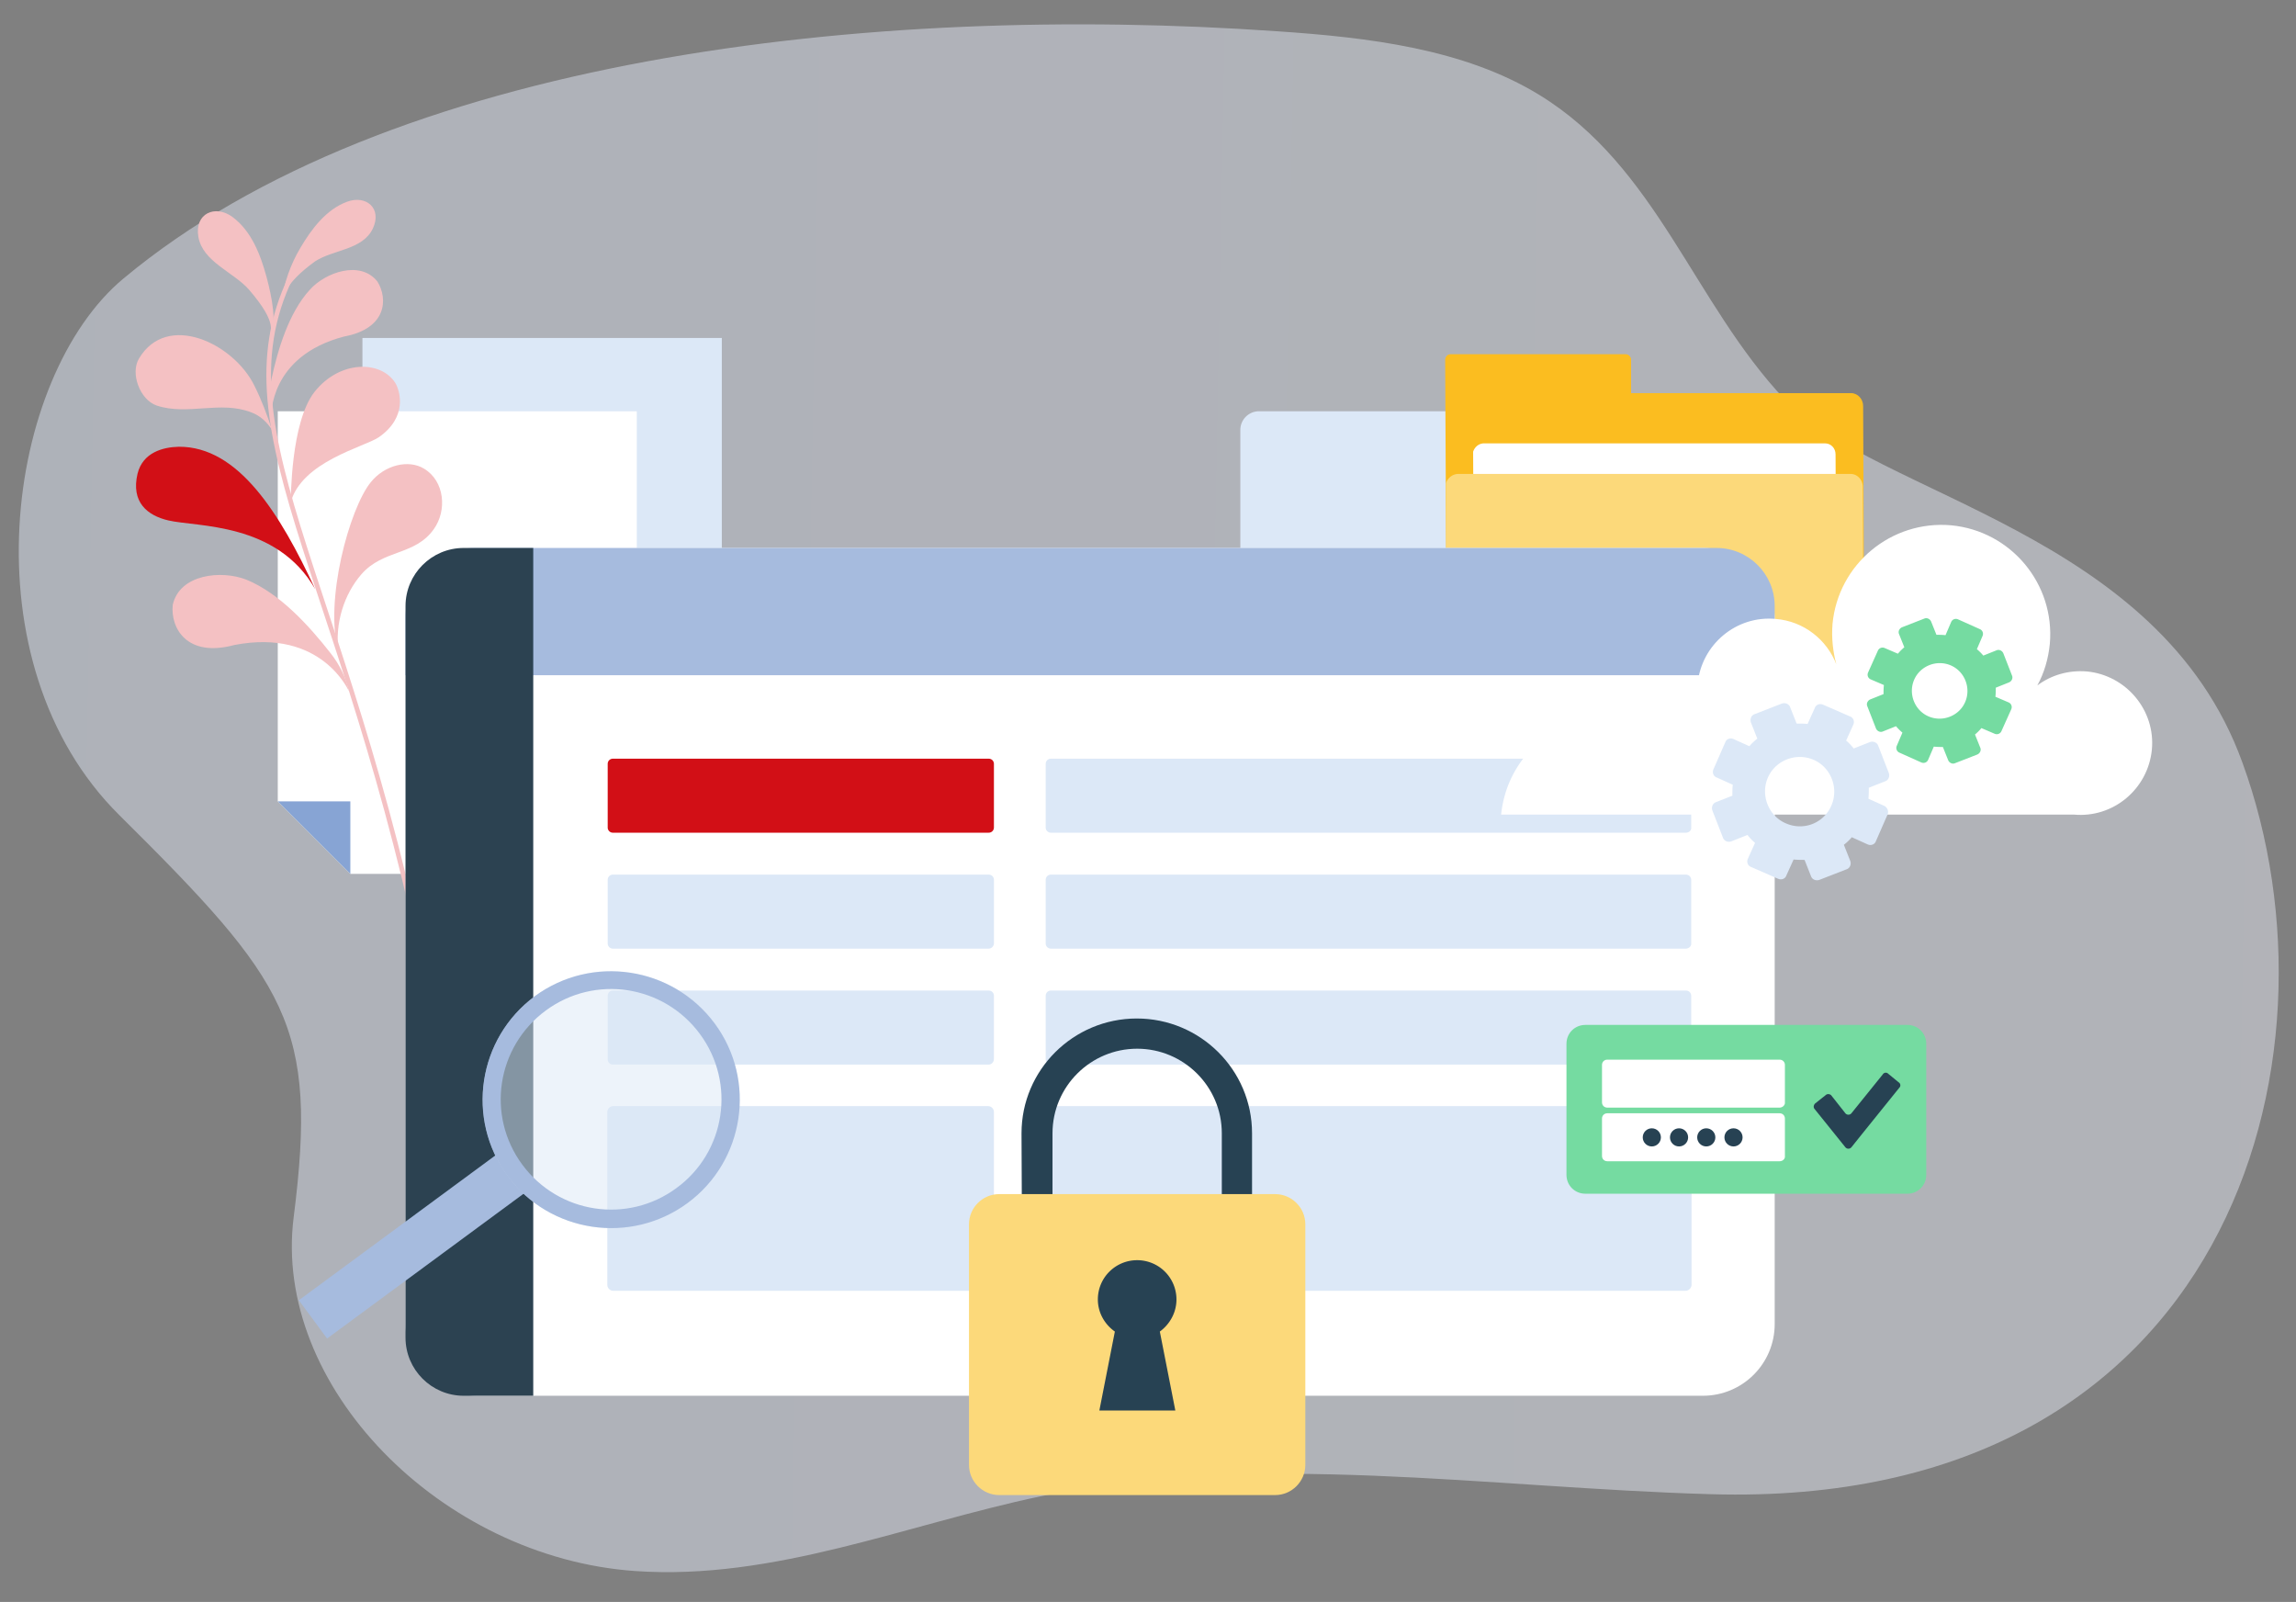 <svg width="496" height="346" fill="none" xmlns="http://www.w3.org/2000/svg"><rect width="100%" height="100%" fill="#808080" stroke="none"/><g clip-path="url(#clip0)"><path opacity=".9" d="M137.219 339.323c29.96 2.08 58.412-10.009 87.559-16.139 47.07-9.897 96.381-1.835 144.85-.457 111.808 3.271 138.217-93.784 114.798-158.013-18.054-49.989-79.037-57.463-98.835-78.398-19.719-20.853-27.618-50.246-53.065-65.821-16.222-9.942-36.845-12.412-56.685-13.743C188.213.634 84.008 12.367 26.665 60.16c-25.485 21.223-34.108 82.932-.94 115.845 36.484 36.188 42.988 45.388 37.715 86.91-4.614 36.313 31.692 73.462 73.779 76.409z" fill="url(#paint0_linear)" fill-opacity=".5"/><path d="M338.483 133.36h-66.455a4.041 4.041 0 01-4.082-4.079V92.904a4.041 4.041 0 014.082-4.079h66.455a4.041 4.041 0 014.082 4.079v36.377c0 2.284-1.878 4.079-4.082 4.079zM94.052 172.918h61.883V73.002h-77.64v84.256l15.757 15.66z" fill="#DCE8F7"/><path d="M94.052 172.918v-15.66H78.377l15.675 15.66z" fill="#87A4D4"/><path d="M75.682 188.742h61.884V88.826H60.007v84.255l15.675 15.661z" fill="#fff"/><path d="M75.682 188.742v-15.661H60.007l15.675 15.661z" fill="#87A4D4"/><path d="M58.393 73.038c1.47-3.318.374-8.745-.797-13.153-1.313-4.852-3.27-9.998-7.4-13.042-3.708-2.718-8.232-.738-7.34 4.33.938 5.373 7.58 7.585 10.916 11.366 6.706 7.79 4.251 9.001 4.621 10.499zm9.654-16.579c3.982-2.6 10.25-2.428 12.5-7.102 2.062-4.414-1.521-7.305-5.585-5.78-4.496 1.664-7.644 5.849-10.056 9.926-2.173 3.654-3.491 7.493-4.154 11.703.603-1.02.361-3.7 7.295-8.747zM58.62 89.886c-.653-2.529-.571-5.383 0-7.912 1.388-6.444 3.756-14.437 8.328-19.412 3.347-3.752 10.94-6.444 14.613-1.713 2.286 3.752 1.96 10.114-7.184 11.827-16.328 4.241-15.757 17.21-15.757 17.21zm-8 49.428c-10.288 2.773-13.798-3.671-13.308-8.646 1.47-6.688 10.531-7.586 15.92-5.465 7.184 2.936 13.552 9.951 18.205 15.905 1.878 2.365 3.348 5.302 3.92 8.156 0 .082-5.797-13.621-24.738-9.95zM30.046 77.406c6.04-10.114 20.41-3.262 24.9 5.873 1.551 3.1 2.776 6.362 3.837 9.625-1.061-1.713-2.53-3.1-4.49-3.834-6.695-2.61-13.716.734-20.41-1.468-3.674-1.224-5.797-7.015-3.838-10.196zm37.881 7.26c5.47-6.933 14.368-6.852 17.47-1.958.98 1.631 2.777 7.34-3.591 11.745-3.184 2.121-16.655 5.22-19.023 14.111.082-.897 0-17.292 5.144-23.898z" fill="#F4C1C3"/><path d="M29.72 102.284c1.142-4.568 5.47-5.71 8.898-5.792 12.9-.081 21.88 14.437 29.472 30.75-8.327-14.518-25.553-13.376-31.758-14.845-4.49-1.06-8.082-3.915-6.613-10.113z" fill="#D20F16"/><path d="M80.091 104.159c3.021-3.752 8.164-4.975 11.512-2.936 4.49 2.692 4.98 9.054 2.122 13.05-4.082 5.791-10.94 4.323-15.675 9.788-3.673 4.241-5.796 10.603-4.898 16.884-3.184-11.093 2.367-31.158 6.94-36.786z" fill="#F4C1C3"/><path d="M62.783 59.952c-16.49 34.42 13.961 66.393 31.677 163.21" stroke="#F4C1C3" stroke-miterlimit="10"/><path d="M402.734 144.452l-.245-56.769c0-1.468-1.143-2.773-2.612-2.773h-47.515v-7.177c0-.653-.49-1.224-1.143-1.224h-37.881c-.653 0-1.143.571-1.143 1.224l.327 66.801c0 1.468 1.142 2.773 2.612 2.773h84.906c1.551-.082 2.694-1.387 2.694-2.855z" fill="#FBBD20"/><path d="M396.693 132.952l-.163-34.828c0-1.305-.98-2.366-2.286-2.366h-73.803c-1.061.082-1.878.816-2.204 1.795l.163 34.828c0 1.305.98 2.365 2.286 2.365h73.721c1.143-.081 1.96-.816 2.286-1.794z" fill="#fff"/><path d="M402.571 145.268l-.163-40.13c0-1.468-1.143-2.773-2.612-2.773H314.89c-1.225.082-2.205.979-2.531 2.039l.163 40.13c0 1.468 1.143 2.773 2.612 2.773h84.906a2.795 2.795 0 002.531-2.039z" fill="#FCD97A"/><path d="M367.873 301.464h-264.76c-8.572 0-15.511-6.933-15.511-15.498V133.849c0-8.564 6.94-15.497 15.511-15.497h264.76c8.573 0 15.512 6.933 15.512 15.497v152.117c0 8.565-6.939 15.498-15.512 15.498z" fill="#fff"/><path d="M213.572 179.851h-81.15a1.115 1.115 0 01-1.143-1.142v-13.702c0-.653.489-1.142 1.143-1.142h81.15c.653 0 1.143.489 1.143 1.142v13.702c0 .653-.49 1.142-1.143 1.142z" fill="#D20F16"/><path d="M364.2 179.851H227.044a1.115 1.115 0 01-1.143-1.142v-13.702c0-.653.49-1.142 1.143-1.142H364.2c.653 0 1.143.489 1.143 1.142v13.702c.081.653-.49 1.142-1.143 1.142zm-150.627 25.04h-81.15a1.115 1.115 0 01-1.143-1.141v-13.703c0-.653.489-1.142 1.143-1.142h81.15c.653 0 1.143.489 1.143 1.142v13.703c0 .57-.49 1.141-1.143 1.141zm150.627 0H227.044a1.115 1.115 0 01-1.143-1.141v-13.703c0-.653.49-1.142 1.143-1.142H364.2c.653 0 1.143.489 1.143 1.142v13.703c.081.57-.49 1.141-1.143 1.141zm-150.627 25.041h-81.15c-.654 0-1.143-.49-1.143-1.142v-13.703c0-.652.489-1.142 1.143-1.142h81.15c.653 0 1.143.49 1.143 1.142v13.621c0 .653-.49 1.224-1.143 1.224zm150.627 0H227.044c-.653 0-1.143-.49-1.143-1.142v-13.703c0-.652.49-1.142 1.143-1.142H364.2c.653 0 1.143.49 1.143 1.142v13.621c.081.653-.49 1.224-1.143 1.224zm-150.79 48.857h-80.906a1.289 1.289 0 01-1.306-1.305v-37.275c0-.734.571-1.305 1.306-1.305h80.906c.735 0 1.306.571 1.306 1.305v37.275c0 .652-.571 1.305-1.306 1.305zm150.708 0H227.207a1.289 1.289 0 01-1.306-1.305v-37.275c0-.734.571-1.305 1.306-1.305h136.911c.735 0 1.306.571 1.306 1.305v37.275c0 .652-.571 1.305-1.306 1.305z" fill="#DCE8F7"/><path d="M383.385 145.92v-15.007c0-6.933-5.633-12.561-12.573-12.561H102.624c-8.328 0-15.022 6.77-15.022 15.008v12.479h295.783v.081z" fill="#A6BBDE"/><path d="M100.174 301.464h15.022V118.352h-15.022c-6.94 0-12.572 5.628-12.572 12.561v157.99c0 6.933 5.633 12.561 12.572 12.561z" fill="#2C4251"/><path d="M227.371 244.776c0-10.114 8.246-18.27 18.287-18.27 10.042 0 18.288 8.156 18.288 18.27v38.172h6.531v-38.172c0-13.703-11.185-24.795-24.9-24.795-13.716 0-24.9 11.092-24.9 24.795l.163 37.438 6.531.082v-37.52z" fill="#274253"/><path d="M275.457 322.915h-59.598c-3.592 0-6.531-2.937-6.531-6.525v-51.957c0-3.589 2.939-6.525 6.531-6.525h59.598c3.592 0 6.531 2.936 6.531 6.525v51.957c0 3.588-2.939 6.525-6.531 6.525z" fill="#FCD97A"/><path d="M254.148 280.665a8.48 8.48 0 00-8.49-8.483c-4.654 0-8.491 3.752-8.491 8.483 0 2.854 1.47 5.383 3.674 6.932l-3.347 17.047h16.409l-3.347-17.047c2.123-1.549 3.592-4.078 3.592-6.932z" fill="#274253"/><path d="M412.041 257.826h-69.558c-2.286 0-4.082-1.794-4.082-4.078v-28.303c0-2.283 1.796-4.078 4.082-4.078h69.558c2.286 0 4.082 1.795 4.082 4.078v28.303c0 2.284-1.796 4.078-4.082 4.078z" fill="#75DBA1"/><path d="M384.447 239.23h-37.228c-.653 0-1.143-.49-1.143-1.142v-8.075c0-.653.49-1.142 1.143-1.142h37.228c.653 0 1.143.489 1.143 1.142v8.075c.082.571-.49 1.142-1.143 1.142zm0 11.582h-37.228c-.653 0-1.143-.49-1.143-1.142v-8.075c0-.652.49-1.142 1.143-1.142h37.228c.653 0 1.143.49 1.143 1.142v8.075c.082.652-.49 1.142-1.143 1.142z" fill="#fff"/><path d="M402.244 244.939l8.083-10.032c.326-.327.244-.897-.164-1.142l-2.286-1.876c-.326-.326-.898-.245-1.143.163l-6.776 8.401a.85.85 0 01-1.306 0l-3.021-3.833c-.245-.327-.816-.408-1.143-.164l-2.367 1.876c-.327.327-.408.816-.164 1.142l6.695 8.32a.85.85 0 001.306 0l2.286-2.855z" fill="#274253"/><path d="M447.963 175.936c8.572.816 16.083-5.546 16.9-14.029.816-8.483-5.552-16.068-14.043-16.884-4-.326-7.756.816-10.695 3.018 1.47-2.691 2.368-5.709 2.695-8.972 1.143-12.969-8.409-24.388-21.309-25.611-12.98-1.142-24.41 8.401-25.635 21.288-.245 3.018.082 5.954.817 8.728-2.041-5.302-7.021-9.299-13.063-9.788-8.572-.816-16.083 5.546-16.899 14.029-.164 1.957 0 3.915.571 5.709-15.511-5.22-40.82 1.876-43.024 22.512h123.685z" fill="#fff"/><path d="M114.749 256.622l-6.105-8.271-44.088 32.482 6.106 8.271 44.087-32.482z" fill="#A6BBDE"/><path opacity=".5" d="M148.506 259.829c12.338-9.09 14.964-26.452 5.865-38.778-9.098-12.326-26.476-14.95-38.813-5.86-12.338 9.09-14.964 26.452-5.866 38.778 9.099 12.326 26.476 14.95 38.814 5.86z" fill="#DCE8F7"/><path d="M154.384 221.041c-9.144-12.316-26.534-14.926-38.861-5.873-12.328 9.136-14.94 26.509-5.878 38.825 9.143 12.316 26.533 14.926 38.86 5.873 12.328-9.054 15.022-26.509 5.879-38.825zm-8.246 35.562c-10.613 7.83-25.472 5.546-33.309-5.057-7.838-10.603-5.552-25.448 5.061-33.278 10.614-7.83 25.472-5.547 33.31 5.057 7.837 10.603 5.551 25.529-5.062 33.278z" fill="#A6BBDE"/><path d="M407.061 174.06l-3.429-1.55c.082-.815.082-1.631.082-2.365l3.511-1.387c.734-.244 1.061-1.06.816-1.794l-2.286-5.873c-.245-.734-1.061-1.06-1.796-.815l-3.511 1.386a10.933 10.933 0 00-1.632-1.713l1.551-3.425c.326-.734 0-1.55-.735-1.795l-5.796-2.528c-.735-.326-1.552 0-1.797.734l-1.551 3.426c-.816-.082-1.632-.082-2.367-.082l-1.388-3.507c-.245-.734-1.061-1.061-1.796-.816l-5.878 2.284c-.735.245-1.062 1.06-.817 1.794l1.388 3.508a10.892 10.892 0 00-1.714 1.631l-3.429-1.55c-.735-.326-1.551 0-1.796.734l-2.531 5.791c-.327.734 0 1.55.735 1.795l3.428 1.549c-.081.816-.081 1.632-.081 2.366l-3.511 1.386c-.734.245-1.061 1.061-.816 1.795l2.286 5.872c.245.734 1.061 1.061 1.796.816l3.51-1.387c.49.653 1.062 1.224 1.633 1.713l-1.551 3.426c-.326.734 0 1.55.735 1.794l5.796 2.529c.735.326 1.552 0 1.796-.734l1.552-3.426c.816.082 1.632.082 2.367.082l1.388 3.507c.245.734 1.061 1.06 1.796.816l5.878-2.284c.735-.245 1.062-1.061.817-1.795l-1.388-3.507a10.892 10.892 0 001.714-1.631l3.429 1.55c.735.326 1.551 0 1.796-.735l2.531-5.791c.245-.652-.082-1.468-.735-1.794zm-21.308 3.752c-3.755-1.631-5.47-6.117-3.837-9.869 1.633-3.752 6.123-5.465 9.879-3.834 3.755 1.631 5.469 6.117 3.837 9.869-1.633 3.834-6.042 5.547-9.879 3.834z" fill="#DCE8F7"/><path d="M433.92 151.711l-2.857-1.223c.082-.653.082-1.305.082-1.958l2.857-1.142c.572-.244.898-.897.653-1.468l-1.878-4.812c-.244-.571-.898-.897-1.469-.652l-2.857 1.141a11.287 11.287 0 00-1.388-1.386l1.224-2.855c.245-.571 0-1.223-.571-1.468l-4.735-2.121c-.572-.244-1.225 0-1.47.571l-1.225 2.855c-.653-.082-1.306-.082-1.959-.082l-1.143-2.854c-.245-.571-.898-.898-1.469-.653l-4.817 1.876c-.572.245-.898.897-.653 1.468l1.143 2.855c-.49.408-.98.897-1.388 1.387l-2.858-1.224a1.107 1.107 0 00-1.469.571l-2.123 4.731c-.245.571 0 1.223.572 1.468l2.857 1.223c-.082.653-.082 1.305-.082 1.958l-2.857 1.142c-.571.245-.898.897-.653 1.468l1.878 4.812c.245.571.898.898 1.469.653l2.858-1.142c.408.489.898.979 1.387 1.387l-1.224 2.854c-.245.571 0 1.224.571 1.468l4.735 2.121c.572.245 1.225 0 1.47-.571l1.225-2.855c.653.082 1.306.082 1.959.082l1.143 2.855c.245.571.898.897 1.469.652l4.817-1.876c.572-.244.898-.897.653-1.468l-1.143-2.855c.49-.407.98-.897 1.388-1.386l2.858 1.223c.571.245 1.224 0 1.469-.571l2.123-4.73c.245-.571 0-1.224-.572-1.469zm-17.307 3.018c-3.021-1.305-4.409-4.894-3.103-7.911 1.307-3.018 4.899-4.405 7.919-3.1 3.021 1.305 4.409 4.894 3.103 7.912-1.306 3.018-4.899 4.404-7.919 3.099z" fill="#75DBA1"/><ellipse cx="356.839" cy="245.657" rx="1.961" ry="1.958" fill="#274253"/><ellipse cx="362.721" cy="245.657" rx="1.961" ry="1.958" fill="#274253"/><ellipse cx="368.603" cy="245.657" rx="1.961" ry="1.958" fill="#274253"/><ellipse cx="374.485" cy="245.657" rx="1.961" ry="1.958" fill="#274253"/></g><defs><linearGradient id="paint0_linear" x1="3.193" y1="168.916" x2="492.974" y2="177.995" gradientUnits="userSpaceOnUse"><stop stop-color="#E8EFFF"/><stop offset="1" stop-color="#EFF3FE"/></linearGradient><clipPath id="clip0"><path fill="#fff" transform="translate(0 .964)" d="M0 0h496v345H0z"/></clipPath></defs></svg>